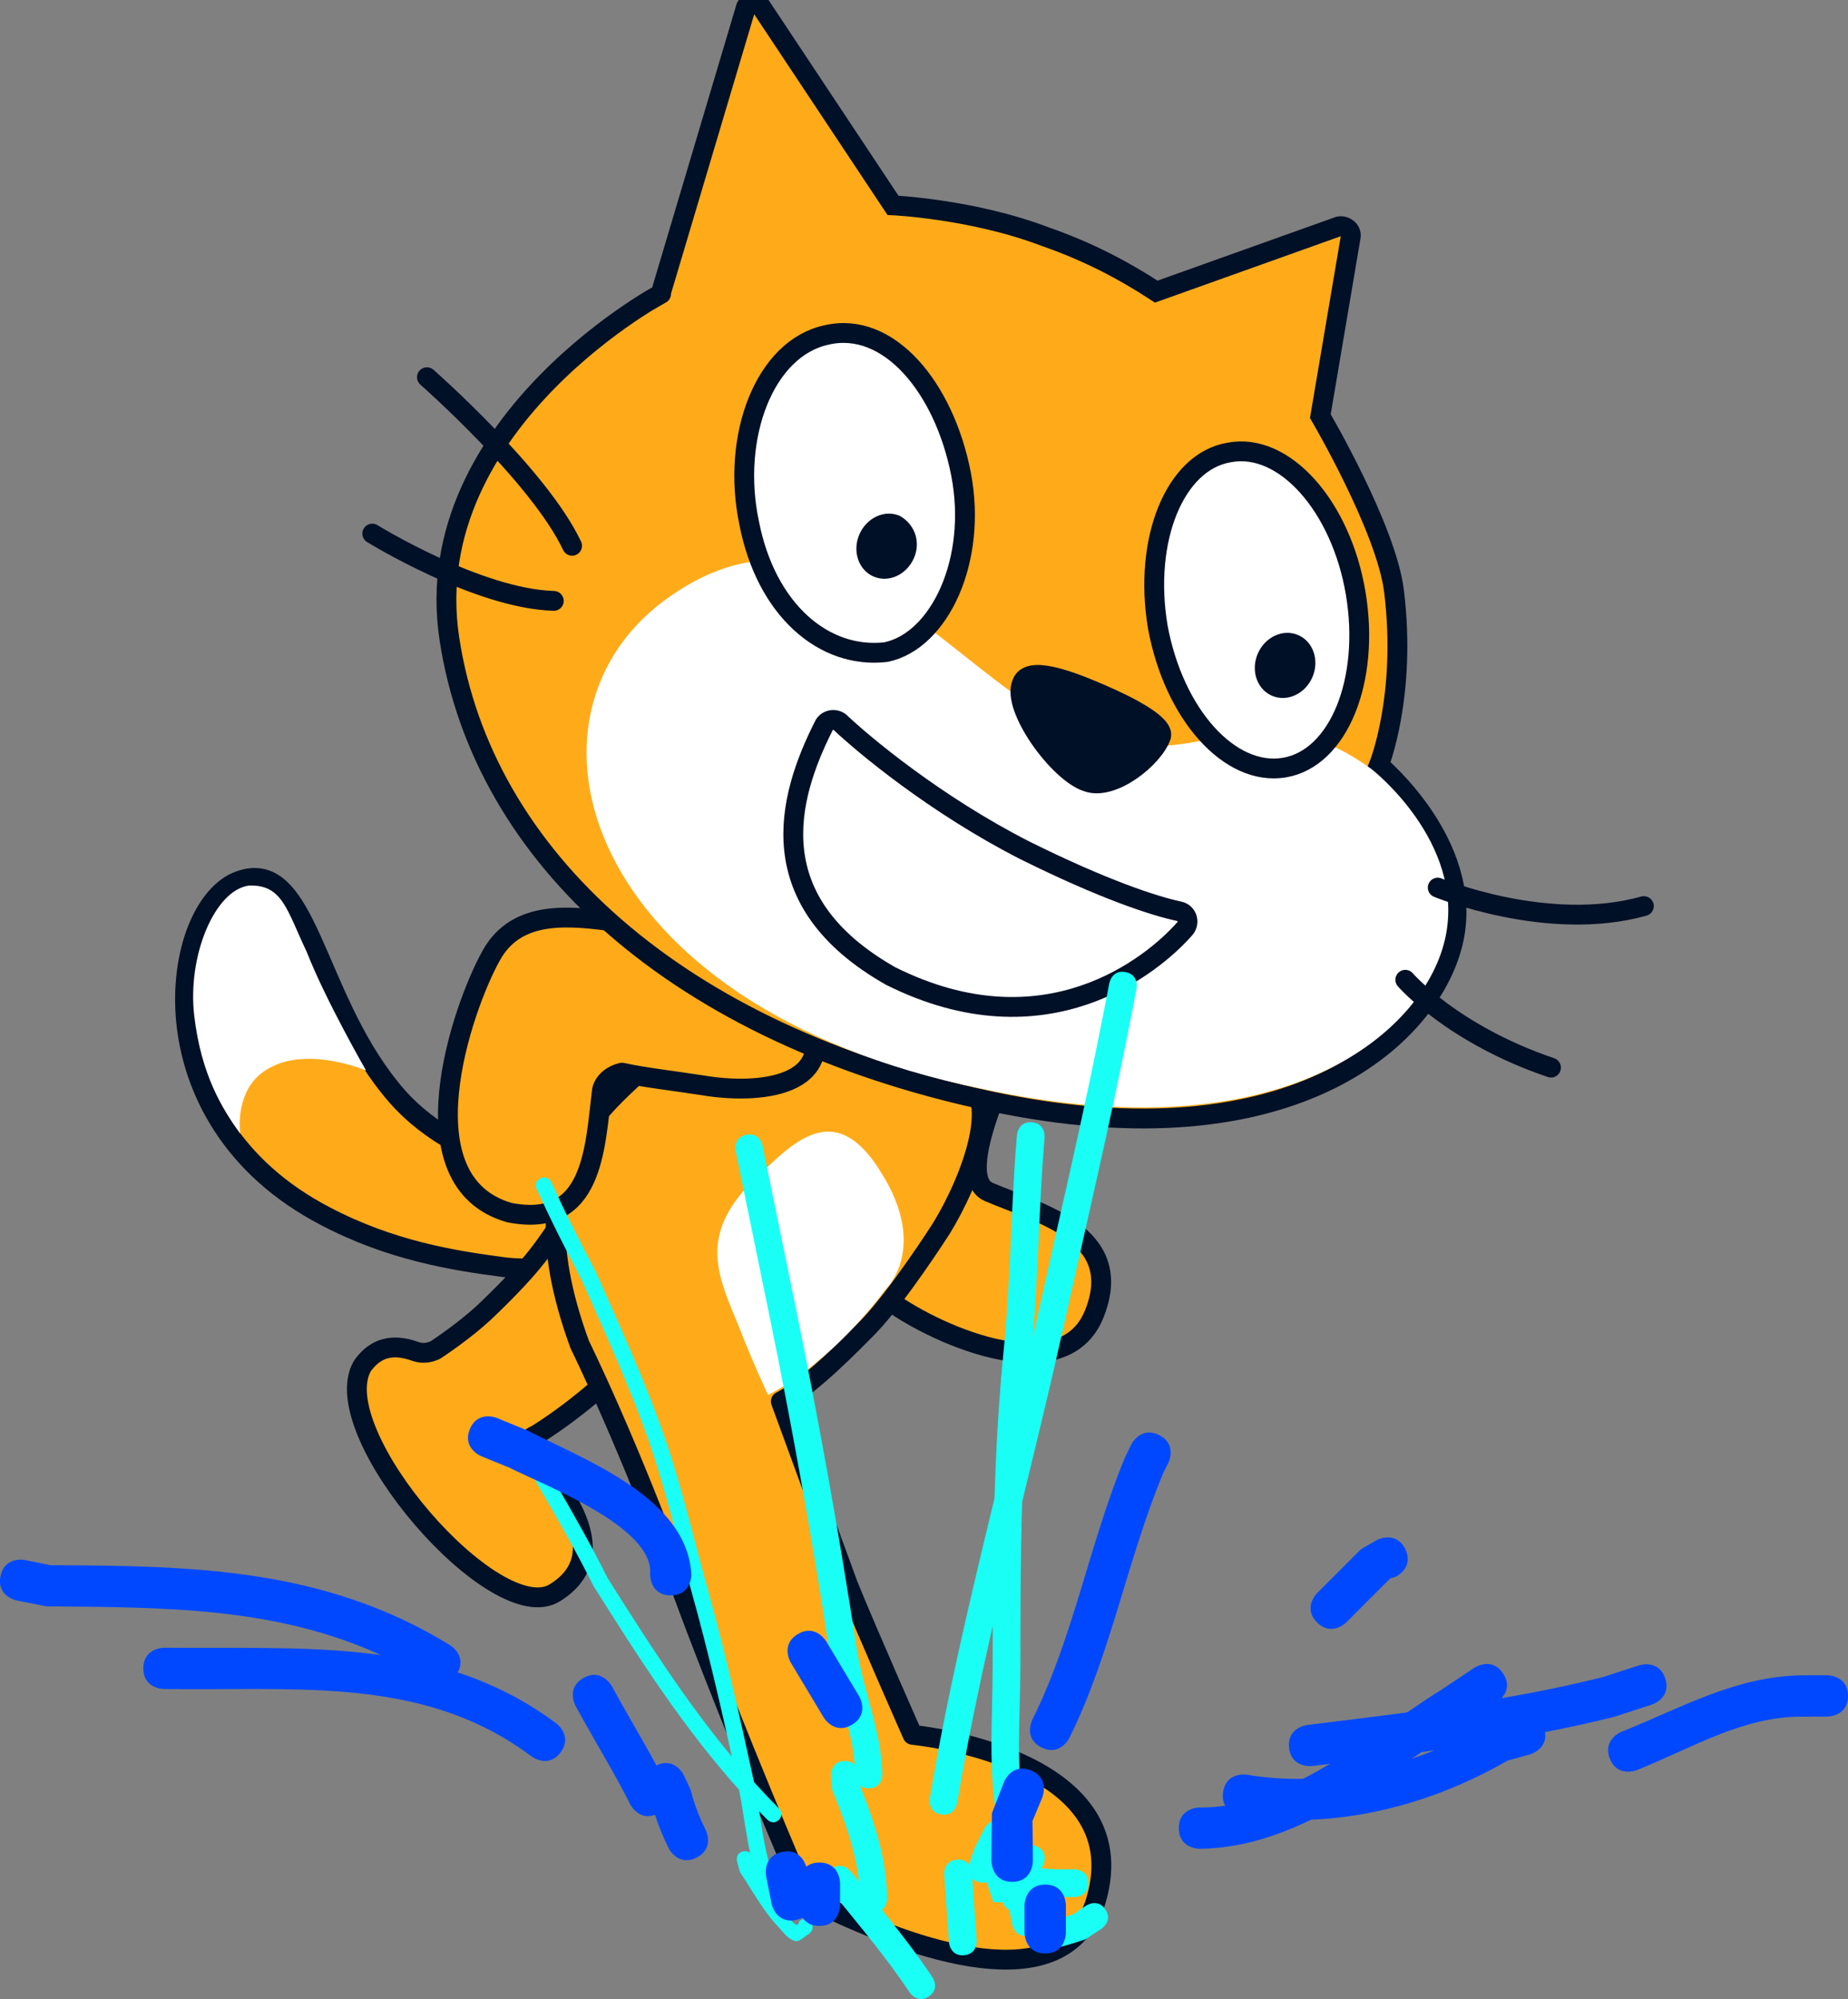 <svg version="1.1" xmlns="http://www.w3.org/2000/svg" xmlns:xlink="http://www.w3.org/1999/xlink" width="111.841" height="120.971" viewBox="0,0,111.841,120.971"><rect x="0" y="0" width="111.841" height="120.971" fill="#808080" stroke="none"/><g transform="translate(-185.242,-124.31)"><g data-paper-data="{&quot;isPaintingLayer&quot;:true}" stroke-miterlimit="10" stroke-dasharray="" stroke-dashoffset="0" style="mix-blend-mode: normal"><g fill-rule="evenodd"><path d="M226.974,193.914c0.725,0.524 2.257,1.687 -0.66,4.654c-2.917,2.968 -9.84,2.545 -10.629,2.416c-3.075,-0.402 -6.826,-1.015 -10.745,-3.075c-11.394,-5.917 -9.378,-18.861 -5.19,-20.304c4.089,-1.459 4.459,6.809 9.096,12.533c2.013,2.559 4.746,3.816 7.034,4.697c3.259,1.141 10.287,-1.56 11.094,-0.921z" fill="#ffab19" stroke="#001026" stroke-width="1.2" stroke-linecap="round" stroke-linejoin="round"/><path d="M203.807,181.917c1.143,2.923 3.589,7.173 3.589,7.173c0,0 -3.506,-1.486 -5.853,-0.147c-1.888,1.008 -1.848,3.244 -1.764,3.967c-1.073,-1.493 -2.361,-3.527 -2.783,-7.143c-0.422,-3.616 1.243,-7.599 3.314,-7.868c2.038,-0.072 2.29,1.489 3.497,4.017z" fill="#ffffff" stroke="none" stroke-width="1" stroke-linecap="butt" stroke-linejoin="miter"/></g><path d="M227.809,201.431c-1.075,1.36 -4.718,6.295 -10.036,9.663l-0.275,0.146c-0.275,0.146 -0.315,0.641 -0.079,0.991c1.783,2.036 5.127,6.148 1.416,8.455c-3.563,2.281 -13.975,-9.694 -11.663,-13.713c1.105,-1.561 2.519,-1.122 3.274,-0.862c0.414,0.123 0.785,0.059 1.135,-0.099c0.803,-0.531 2.262,-1.566 3.327,-2.631c2.712,-2.622 3.258,-3.597 4.416,-5.265c1.158,-1.668 3.766,-5.738 7.208,-3.208c2.961,2.125 2.278,5.176 1.278,6.524z" fill="#ffab19" fill-rule="evenodd" stroke="#001026" stroke-width="1.2" stroke-linecap="round" stroke-linejoin="round"/><path d="M247.649,185.781c-0.211,0.648 -5.1,9.613 -2.556,10.663c2.993,1.288 8.316,2.509 6.377,7.369c-1.939,4.86 -10.07,1.051 -12.652,-0.976c-5.676,-5.037 -1.896,-12.944 -0.751,-14.791c1.145,-1.847 3.048,-5.033 5.639,-6.213c2.828,-1.177 4.8,1.68 3.943,3.948z" fill="#ffab19" fill-rule="evenodd" stroke="#001026" stroke-width="1.2" stroke-linecap="round" stroke-linejoin="round"/><g fill-rule="evenodd"><path d="M236.57,220.234c1.193,2.939 3.901,9.059 3.901,9.059c0,0 13.698,1.29 11.098,10.021c-1.553,5.215 -8.356,4.252 -16.711,0.229c-0.501,-0.303 -0.965,-0.726 -1.268,-1.363c-1.282,-2.969 -4.897,-11.664 -7.068,-17.603c-3.185,-8.817 -6.197,-14.906 -6.197,-14.906c-4.608,-12.634 2.829,-14.794 6.979,-19.799c3.717,-4.217 4.413,-2.914 9.348,0.354c2.862,1.634 4.543,2.602 6.548,3.146c2.989,0.876 0.719,6.516 -0.989,9.276c0,0 -2.589,4.064 -4.438,5.975c-2.262,2.306 -3.878,3.762 -5.276,4.491z" fill="#ffab19" stroke="#001026" stroke-width="1.2" stroke-linecap="round" stroke-linejoin="round"/><path d="M231.726,208.721c0,0 -0.909,-1.909 -1.799,-4.211c-1.14,-2.787 -2.387,-5.211 0.522,-8.366c2.477,-2.367 5.154,-5.734 8.133,-0.857c2.873,4.574 0.27,7.031 0.27,7.031c-3.594,4.792 -7.126,6.402 -7.126,6.402z" fill="#ffffff" stroke="none" stroke-width="1" stroke-linecap="butt" stroke-linejoin="miter"/></g><path d="M221.673,190.277c-0.431,3.535 -0.512,8.414 -5.601,7.413c-6.502,-1.852 -2.874,-12.38 -1.1,-15.559c1.561,-2.825 4.813,-2.394 7.57,-2.035c5.231,0.859 9.755,1.434 11.515,5.327c2.253,4.813 -3.122,5.085 -6.161,4.584c-1.838,-0.287 -3.747,-0.503 -5.019,-0.788c-0.566,0.14 -1.062,0.493 -1.204,1.058z" fill="#ffab19" fill-rule="evenodd" stroke="#001026" stroke-width="1.2" stroke-linecap="round" stroke-linejoin="round"/><g fill-rule="evenodd"><path d="M266.28,138.005c0.355,-0.065 0.774,0.224 0.708,0.631l-1.839,10.857c0,0 4.022,6.846 4.464,10.629c0.766,6.317 -0.92,10.49 -0.92,10.49c0,0 5.693,4.734 4.543,10.445c-1.15,5.71 -9.459,13.893 -28.191,9.864c-18.732,-4.029 -30.588,-14.681 -32.606,-27.958c-2.018,-13.278 13.644,-21.346 12.777,-20.848l5.144,-17.273c0.066,-0.407 0.644,-0.485 0.932,-0.143l7.994,12.038c0,0 4.806,0.216 9.202,1.89c2.651,0.923 4.777,2.055 6.732,3.331z" fill="#ffab19" stroke="#001026" stroke-width="1.2" stroke-linecap="butt" stroke-linejoin="miter"/><path d="M268.259,170.86c0,0 5.627,4.38 4.478,10.09c-1.15,5.71 -9.629,13.276 -28.138,9.233c-24.206,-4.969 -29.081,-22.741 -18.738,-29.831c10.383,-7.182 17.351,5.721 25.305,8.489c6.812,2.386 10.036,-3.086 17.093,2.018z" fill="#ffffff" stroke="none" stroke-width="1" stroke-linecap="butt" stroke-linejoin="miter"/><path d="M235.094,168.243c0.158,-0.367 0.644,-0.485 0.972,-0.235c1.469,1.394 5.797,4.997 11.151,7.735c4.842,2.409 7.9,3.398 9.397,3.715c0.499,0.106 0.669,0.723 0.287,1.103c-1.894,2.125 -8.348,7.513 -17.756,2.813c-7.964,-4.514 -6.262,-10.749 -4.051,-15.132z" fill="#ffffff" stroke="#001026" stroke-width="1.2" stroke-linecap="round" stroke-linejoin="round"/><path d="M284.727,179.141c-5.819,1.634 -12.473,-1.119 -12.473,-1.119" fill="none" stroke="#001026" stroke-width="1.2" stroke-linecap="round" stroke-linejoin="round"/><path d="M279.108,188.916c-5.985,-2.03 -8.817,-5.316 -8.817,-5.316" fill="none" stroke="#001026" stroke-width="1.2" stroke-linecap="round" stroke-linejoin="round"/><path d="M251.825,166.296c1.929,0.83 3.871,1.883 3.686,2.565c-0.461,1.326 -2.946,3.305 -4.455,2.765c-1.733,-0.527 -4.603,-4.484 -3.971,-5.953c0.382,-1.142 2.902,-0.167 4.739,0.623z" fill="#001026" stroke="#001026" stroke-width="1.2" stroke-linecap="round" stroke-linejoin="round"/><path d="M211.08,147.137c0,0 6.794,5.97 8.784,10.201" fill="none" stroke="#001026" stroke-width="1.2" stroke-linecap="round" stroke-linejoin="round"/><path d="M218.757,160.672c-4.622,-0.137 -10.985,-4.072 -10.985,-4.072" fill="none" stroke="#001026" stroke-width="1.2" stroke-linecap="round" stroke-linejoin="round"/><g><path d="M267.288,160.21c0.886,5.28 -1.037,10.004 -4.321,10.551c-3.283,0.547 -6.679,-3.199 -7.657,-8.519c-0.886,-5.28 1.037,-10.004 4.321,-10.551c3.323,-0.639 6.771,3.239 7.657,8.519z" fill="#ffffff" stroke="#001026" stroke-width="1.2" stroke-linecap="round" stroke-linejoin="round"/><path d="M264.669,165.288c-0.435,1.01 -1.525,1.521 -2.444,1.126c-0.919,-0.395 -1.298,-1.538 -0.863,-2.548c0.435,-1.01 1.525,-1.521 2.444,-1.126c0.919,0.395 1.298,1.538 0.863,2.548" fill="#001026" stroke="none" stroke-width="1" stroke-linecap="butt" stroke-linejoin="miter"/></g><g><path d="M243.4,152.983c1.017,5.227 -1.3,10.109 -4.531,10.787c-3.782,0.442 -7.271,-2.583 -8.288,-7.81c-1.109,-5.267 0.959,-10.582 4.676,-11.378c3.757,-0.888 7.126,3.174 8.143,8.401z" fill="#ffffff" stroke="#001026" stroke-width="1.2" stroke-linecap="round" stroke-linejoin="round"/><path d="M240.557,158.074c-0.435,1.01 -1.525,1.521 -2.444,1.126c-0.919,-0.395 -1.298,-1.538 -0.863,-2.548c0.435,-1.01 1.525,-1.521 2.444,-1.126c0.879,0.487 1.298,1.538 0.863,2.548" fill="#001026" stroke="none" stroke-width="1" stroke-linecap="butt" stroke-linejoin="miter"/></g></g><path d="M230.2,236.351c0.206,-0.052 0.346,0.007 0.437,0.092c-0.27,-1.264 -0.418,-2.555 -0.668,-3.827c-3.391,-3.785 -6.08,-7.993 -8.811,-12.335c-0.988,-1.974 -2.059,-3.872 -3.171,-5.779l-0.422,-0.723c0,0 -0.247,-0.423 0.176,-0.67c0.423,-0.247 0.67,0.176 0.67,0.176l0.422,0.723c1.115,1.911 2.191,3.813 3.179,5.792c2.378,3.771 4.715,7.442 7.525,10.816c-0.722,-3.276 -1.488,-6.549 -2.386,-9.78c-0.85,-3.054 -1.569,-6.206 -2.604,-9.202c-1.165,-3.373 -2.676,-6.642 -4.118,-9.902c-0.881,-1.697 -1.762,-3.383 -2.545,-5.128l-0.162,-0.324c0,0 -0.219,-0.438 0.219,-0.658v-0c0.438,-0.219 0.658,0.219 0.658,0.219l0.18,0.361c0.78,1.737 1.658,3.415 2.535,5.105c1.459,3.295 2.985,6.601 4.163,10.011c1.04,3.014 1.766,6.182 2.62,9.254c1.048,3.769 1.917,7.596 2.746,11.419c0.012,0.056 0.024,0.111 0.035,0.167c0.486,0.536 0.986,1.063 1.503,1.581c0,0 0.347,0.347 0,0.693c-0.347,0.347 -0.693,0 -0.693,0c-0.169,-0.169 -0.335,-0.338 -0.501,-0.509c0.2,1.275 0.388,2.551 0.798,3.775c0,0 0.151,0.454 -0.294,0.615c0.276,0.4 0.555,0.797 0.841,1.191c0.31,0.427 0.443,1.065 0.921,1.287c0.099,0.046 0.129,-0.175 0.194,-0.263c0,0 0.408,-0.272 0.68,0.136c0.272,0.408 -0.136,0.68 -0.136,0.68c-0.278,0.141 -0.531,0.495 -0.834,0.423c-0.433,-0.103 -0.71,-0.542 -1.018,-0.863c-0.905,-0.944 -1.602,-2.244 -2.325,-3.329l-0.167,-0.629c0,0 -0.121,-0.475 0.354,-0.596z" fill="#19fff5" fill-rule="nonzero" stroke="none" stroke-width="0.5" stroke-linecap="butt" stroke-linejoin="miter"/><path d="M251.107,238.27c0,0.84 -0.84,0.84 -0.84,0.84h-0.881c-0.53,-0.002 -1.03,-0.058 -1.524,-0.12c0.079,0.395 0.158,0.791 0.237,1.186c0.12,-0.067 0.259,-0.104 0.406,-0.104c0.293,0 0.551,0.15 0.701,0.377c0.33,-0.09 0.659,-0.186 0.985,-0.292l0.784,-0.531c0,0 0.699,-0.466 1.165,0.233c0.466,0.699 -0.233,1.165 -0.233,1.165l-0.978,0.643c-0.73,0.248 -1.472,0.46 -2.22,0.647c0,0 -0.815,0.204 -1.019,-0.611c-0.028,-0.114 -0.037,-0.215 -0.031,-0.306c-0.05,0.018 -0.104,0.034 -0.164,0.045c-0.824,0.165 -0.989,-0.659 -0.989,-0.659c-0.06,-0.299 -0.12,-0.599 -0.18,-0.898c-0.231,-0.117 -0.342,-0.289 -0.39,-0.457l-0.578,-0.012c-0.134,-0.403 -0.269,-0.807 -0.403,-1.21c-0.143,0.046 -0.319,0.052 -0.533,-0.02c-0.145,-0.048 -0.255,-0.114 -0.337,-0.19c0.081,1.128 0.195,2.736 0.267,3.736c0,0 0.06,0.838 -0.778,0.898c-0.838,0.06 -0.898,-0.778 -0.898,-0.778c-0.08,-1.117 -0.16,-2.235 -0.239,-3.352l-0.054,-0.758c0,0 -0.06,-0.838 0.778,-0.898c0.376,-0.027 0.595,0.127 0.723,0.305c0.005,-0.017 0.008,-0.026 0.008,-0.026c0.105,-0.312 0.21,-0.624 0.314,-0.937l0.612,-1.228c0,0 0.261,-0.521 0.782,-0.478c-0.571,-3.035 -0.283,-6.253 -0.283,-9.339c0,-0.809 0,-1.616 0.003,-2.422c-0.808,3.547 -1.551,7.107 -2.15,10.699c0,0 -0.138,0.829 -0.967,0.691c-0.829,-0.138 -0.691,-0.967 -0.691,-0.967c1.019,-6.117 2.458,-12.143 3.917,-18.167c0.092,-2.998 0.259,-5.995 0.561,-9.017c0.426,-4.249 0.428,-8.535 0.783,-12.793l0.014,-0.174c0,0 0.07,-0.837 0.907,-0.768c0.837,0.07 0.768,0.907 0.768,0.907l-0.014,0.174c-0.33,3.965 -0.358,7.953 -0.701,11.915c0.075,-0.331 0.149,-0.663 0.223,-0.995c1.436,-6.463 2.959,-12.888 4.21,-19.391l0.198,-1.032c0,0 0.159,-0.825 0.984,-0.666l-0,0c0.825,0.159 0.666,0.984 0.666,0.984l-0.198,1.032c-1.254,6.518 -2.78,12.959 -4.22,19.438c-0.788,3.546 -1.651,7.076 -2.507,10.607c-0.098,3.3 -0.106,6.603 -0.106,9.944c0,3.012 -0.322,6.196 0.277,9.148c0,0 0.165,0.824 -0.659,0.989c-0.072,0.014 -0.138,0.021 -0.2,0.022c-0.003,0.229 -0.094,0.411 -0.094,0.411l-0.441,0.878c0.355,0.142 0.486,0.536 0.486,0.536c0.004,0.011 0.007,0.021 0.011,0.032c0.048,0.003 0.095,0.007 0.143,0.01c0.005,-0.014 0.009,-0.028 0.014,-0.042l0.339,-0.697c0,0 0.376,-0.752 1.127,-0.376c0.752,0.376 0.376,1.127 0.376,1.127l-0.098,0.189c0.359,0.038 0.725,0.065 1.108,0.063h0.881c0,0 0.84,0 0.84,0.84z" fill="#19fff5" fill-rule="nonzero" stroke="none" stroke-width="0.5" stroke-linecap="butt" stroke-linejoin="miter"/><path d="M236.363,230.873c0.29,0 0.479,0.102 0.601,0.234c-0.147,-2.235 -1.18,-4.622 -1.522,-6.856c-1.057,-6.907 -2.292,-13.784 -3.696,-20.63c-0.555,-2.705 -1.11,-5.409 -1.664,-8.114l-0.318,-1.55c0,0 -0.166,-0.811 0.645,-0.978h0c0.811,-0.166 0.978,0.645 0.978,0.645c0.555,2.705 1.427,6.959 1.982,9.664c1.41,6.874 2.649,13.778 3.711,20.713c0.392,2.558 1.538,5.16 1.559,7.701c0,0 0,0.828 -0.828,0.828c-0.232,0 -0.4,-0.065 -0.52,-0.159c0.873,2.217 1.628,4.451 1.638,6.855c0,0 0,0.425 -0.304,0.666c1.064,1.317 2.095,2.638 3.059,4.084c0,0 0.459,0.689 -0.23,1.149c-0.689,0.459 -1.149,-0.23 -1.149,-0.23c-1.431,-2.146 -3.008,-4.004 -4.626,-5.998l-0.248,-0.307c0,0 -0.521,-0.644 0.122,-1.165c0.644,-0.521 1.165,0.122 1.165,0.122l0.248,0.307c0.085,0.105 0.169,0.209 0.254,0.313c-0.194,-1.929 -0.901,-3.77 -1.625,-5.578l-0.059,-0.886c0,0 0,-0.828 0.828,-0.828z" fill="#19fff5" fill-rule="nonzero" stroke="none" stroke-width="0.5" stroke-linecap="butt" stroke-linejoin="miter"/><path d="M248.5,238.354c1.25,0 1.25,1.25 1.25,1.25v1.667c0,0 0,1.25 -1.25,1.25c-1.25,0 -1.25,-1.25 -1.25,-1.25v-1.667c0,0 0,-1.25 1.25,-1.25z" fill="#0048ff" fill-rule="nonzero" stroke="none" stroke-width="0.5" stroke-linecap="butt" stroke-linejoin="miter"/><path d="M247.631,231.444c1.161,0.464 0.696,1.625 0.696,1.625l-0.6,1.439c0.017,0.81 0.023,1.62 0.023,2.43c0,0 0,1.25 -1.25,1.25c-1.25,0 -1.25,-1.25 -1.25,-1.25c0,-0.968 0.009,-1.935 0.023,-2.903l0.734,-1.895c0,0 0.464,-1.161 1.625,-0.696z" fill="#0048ff" fill-rule="nonzero" stroke="none" stroke-width="0.5" stroke-linecap="butt" stroke-linejoin="miter"/><path d="M255.392,211.153c1.118,0.559 0.559,1.677 0.559,1.677l-0.298,0.588c-2.189,5.254 -3.187,11.031 -5.702,16.078c0,0 -0.559,1.118 -1.677,0.559c-1.118,-0.559 -0.559,-1.677 -0.559,-1.677c2.496,-4.973 3.468,-10.73 5.631,-15.922l0.369,-0.745c0,0 0.559,-1.118 1.677,-0.559z" fill="#0048ff" fill-rule="nonzero" stroke="none" stroke-width="0.5" stroke-linecap="butt" stroke-linejoin="miter"/><path d="M286.022,225.885c0.386,1.189 -0.803,1.575 -0.803,1.575l-2.282,0.74c-1.402,0.351 -2.797,0.657 -4.19,0.929c0.163,1.04 -0.904,1.344 -0.904,1.344l-1.354,0.376c-3.622,2.084 -7.724,3.41 -11.893,3.576c-2.137,1.035 -4.373,1.739 -6.762,1.762c0,0 -1.25,0 -1.25,-1.25c0,-1.25 1.25,-1.25 1.25,-1.25c0.524,0.006 1.045,-0.031 1.562,-0.107c-0.123,-0.207 -0.189,-0.482 -0.128,-0.849c0.205,-1.233 1.438,-1.027 1.438,-1.027c1.134,0.194 2.271,0.273 3.402,0.25c0.547,-0.282 1.089,-0.589 1.624,-0.911c-0.358,0.044 -0.717,0.089 -1.077,0.134c0,0 -1.24,0.155 -1.395,-1.085c-0.155,-1.24 1.085,-1.395 1.085,-1.395c2.043,-0.255 4.058,-0.498 6.059,-0.764c0.708,-0.486 1.403,-0.954 2.085,-1.379l1.985,-1.323c0,0 1.04,-0.693 1.733,0.347c0.452,0.679 0.167,1.21 -0.086,1.497c2.038,-0.352 4.075,-0.765 6.127,-1.278l2.2,-0.714c0,0 1.189,-0.386 1.575,0.803zM270.675,230.743c0.465,-0.159 0.925,-0.331 1.381,-0.515c-0.258,0.036 -0.516,0.072 -0.774,0.107c-0.202,0.136 -0.404,0.272 -0.607,0.409z" fill="#0048ff" fill-rule="nonzero" stroke="none" stroke-width="0.5" stroke-linecap="butt" stroke-linejoin="miter"/><path d="M233.524,223.199c1.072,-0.643 1.715,0.429 1.715,0.429c0.333,0.556 1.667,2.778 2,3.333c0,0 0.643,1.072 -0.429,1.715c-1.072,0.643 -1.715,-0.429 -1.715,-0.429c-0.333,-0.556 -0.667,-1.111 -1,-1.667l-1,-1.667c0,0 -0.643,-1.072 0.429,-1.715z" fill="#0048ff" fill-rule="nonzero" stroke="none" stroke-width="0.5" stroke-linecap="butt" stroke-linejoin="miter"/><path d="M234.833,237.021c1.25,0 1.25,1.25 1.25,1.25v1.333c0,0 0,1.25 -1.25,1.25c-0.538,0 -0.845,-0.232 -1.019,-0.496c-0.112,0.059 -0.245,0.107 -0.402,0.138c-1.226,0.245 -1.471,-0.981 -1.471,-0.981l-0.333,-1.667c0,0 -0.245,-1.226 0.981,-1.471c1.024,-0.205 1.363,0.616 1.448,0.893c0.182,-0.147 0.438,-0.25 0.798,-0.25z" fill="#0048ff" fill-rule="nonzero" stroke="none" stroke-width="0.5" stroke-linecap="butt" stroke-linejoin="miter"/><path d="M220.56,225.845c1.093,-0.607 1.7,0.486 1.7,0.486l0.453,0.815c0.744,1.339 1.529,2.65 2.258,3.994c1.099,-0.526 1.648,0.573 1.648,0.573l0.428,0.923c0.203,0.834 0.517,1.645 0.905,2.411c0,0 0.559,1.118 -0.559,1.677c-1.118,0.559 -1.677,-0.559 -1.677,-0.559c-0.324,-0.655 -0.606,-1.335 -0.834,-2.031c-0.999,0.363 -1.499,-0.636 -1.499,-0.636c-0.876,-1.755 -1.902,-3.422 -2.855,-5.137l-0.453,-0.815c0,0 -0.607,-1.093 0.486,-1.7z" fill="#0048ff" fill-rule="nonzero" stroke="none" stroke-width="0.5" stroke-linecap="butt" stroke-linejoin="miter"/><path d="M213.676,210.798c0.473,-1.157 1.63,-0.684 1.63,-0.684l1.81,0.741c3.631,1.843 9.723,4.11 9.967,8.749c0,0 0,1.25 -1.25,1.25c-1.25,0 -1.25,-1.25 -1.25,-1.25c0.32,-2.876 -6.465,-5.438 -8.507,-6.476l-1.716,-0.7c0,0 -1.157,-0.473 -0.684,-1.63z" fill="#0048ff" fill-rule="nonzero" stroke="none" stroke-width="0.5" stroke-linecap="butt" stroke-linejoin="miter"/><path d="M185.274,219.692c0.245,-1.226 1.471,-0.981 1.471,-0.981l1.549,0.316c8.718,0.032 16.617,0.182 24.195,4.846c0,0 1.013,0.623 0.454,1.642c2.06,0.676 4.056,1.659 5.974,3.089c0,0 1,0.75 0.25,1.75c-0.75,1 -1.75,0.25 -1.75,0.25c-6.142,-4.637 -13.439,-4.045 -20.782,-4.077l-1.473,-0.006c0,0 -1.25,-0.005 -1.245,-1.255c0.005,-1.25 1.255,-1.245 1.255,-1.245l1.473,0.006c3.996,0.017 7.908,-0.084 11.657,0.44c-6.369,-2.909 -13.037,-2.887 -20.263,-2.953l-1.785,-0.351c0,0 -1.226,-0.245 -0.981,-1.471z" fill="#0048ff" fill-rule="nonzero" stroke="none" stroke-width="0.5" stroke-linecap="butt" stroke-linejoin="miter"/><path d="M270.285,218.045c0.559,1.118 -0.559,1.677 -0.559,1.677l-0.342,0.099c-0.889,0.889 -1.778,1.778 -2.667,2.667c0,0 -0.884,0.884 -1.768,0c-0.884,-0.884 0,-1.768 0,-1.768c0.889,-0.889 1.778,-1.778 2.667,-2.667l0.992,-0.567c0,0 1.118,-0.559 1.677,0.559z" fill="#0048ff" fill-rule="nonzero" stroke="none" stroke-width="0.5" stroke-linecap="butt" stroke-linejoin="miter"/><path d="M297.083,226.934c0.003,1.25 -1.247,1.253 -1.247,1.253l-1.534,0.004c-3.58,-0.024 -6.705,1.92 -10.005,3.24c0,0 -1.161,0.464 -1.625,-0.696c-0.464,-1.161 0.696,-1.625 0.696,-1.625c3.676,-1.47 6.921,-3.364 10.924,-3.419l1.537,-0.004c0,0 1.25,-0.003 1.253,1.247z" fill="#0048ff" fill-rule="nonzero" stroke="none" stroke-width="0.5" stroke-linecap="butt" stroke-linejoin="miter"/></g></g></svg>